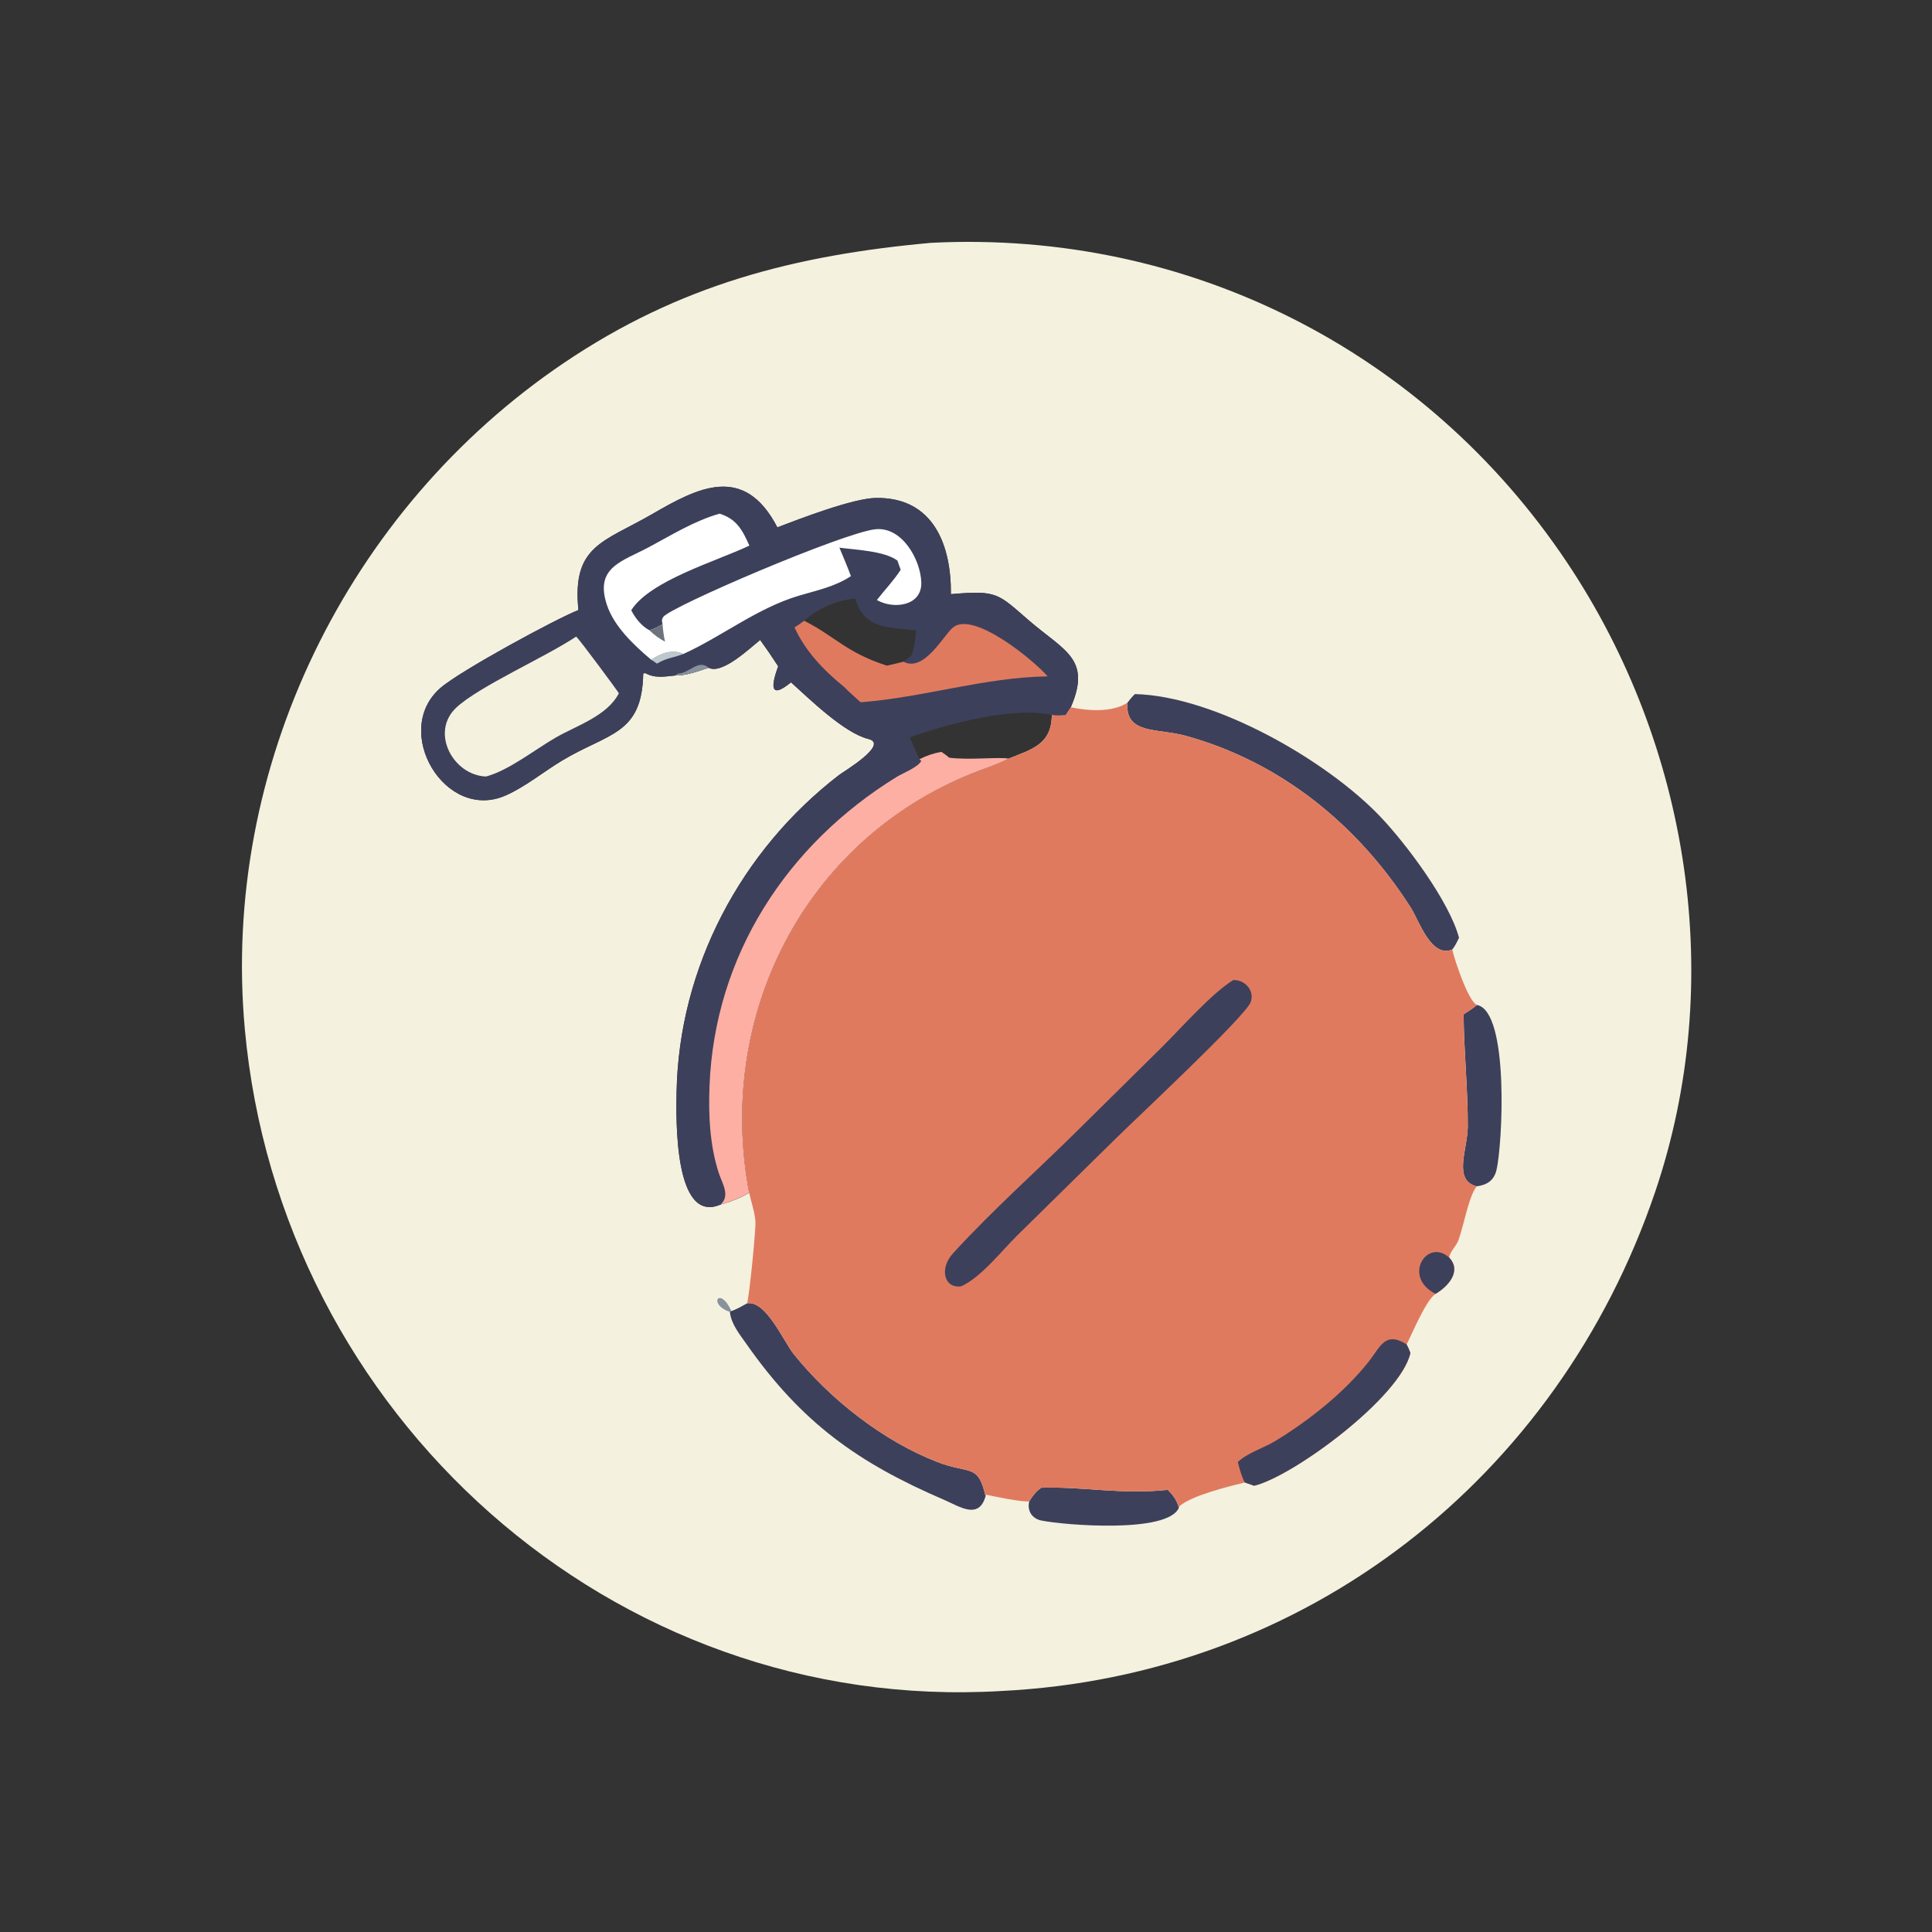 <?xml version="1.0" encoding="utf-8" ?>
<svg xmlns="http://www.w3.org/2000/svg" xmlns:xlink="http://www.w3.org/1999/xlink" width="1024" height="1024">
	<rect width="100%" height="100%" fill="#333333" stroke="none"/>
	<path fill="#F4F1DE" transform="scale(1.6 1.6)" d="M308.356 80.446L308.68 80.427C393.559 76.221 472.172 116.179 519.039 186.228C559.776 247.115 571.933 325.279 548.247 394.969C516.084 489.6 432.701 555.222 331.64 560.169C202.825 567.814 92.723 468.616 81.097 340.875C73.225 254.373 114.963 168.79 186.751 120.254C225.204 94.255 263.402 84.531 308.356 80.446ZM191.614 202.086C184.373 204.898 152.39 222.213 145.835 227.955C129.589 242.188 147.477 272.435 167.599 263.472C174.099 260.577 180.031 255.664 186.155 251.98C201.573 242.704 212.703 243.466 213.075 223.109L213.753 222.971C217.011 224.771 220.111 224.116 223.686 223.765C227.384 223.792 231.254 222.35 234.729 221.197C239.206 223.567 248.567 214.559 251.814 211.991C253.887 214.853 255.863 217.749 257.78 220.718C255.784 226.226 254.415 232.248 262.039 226.038C268.006 231.398 279.613 242.815 287.645 244.788C294.718 246.525 279.393 255.624 278.022 256.677C245.43 281.718 224.894 320.472 224.124 361.8C223.968 370.168 223.182 405.807 238.74 398.999C241.909 398.093 245.368 396.836 248.167 395.089C237.12 336.705 266.189 278.49 322.357 256.063C326.118 254.561 330.086 253.35 333.697 251.517L334.085 251.317C341.88 248.199 348.342 246.573 348.428 236.877C349.888 237.12 351.521 236.947 353.003 236.919C353.54 236.022 354.14 235.158 354.718 234.287C361.638 218.239 352.59 215.632 341.011 205.673C330.486 196.62 330.563 195.462 314.993 196.827C315.157 180.967 309.451 164.638 290.112 164.956C282.571 165.079 265.105 171.79 257.511 174.692C246.43 153.348 230.953 161.676 216.07 170.286C199.95 179.611 189.416 180.643 191.614 202.086Z"/>
	<path fill="#88919E" transform="scale(1.6 1.6)" d="M241.781 434.595C234.274 431.988 238.483 425.855 242.285 434.3L241.781 434.595Z"/>
	<path fill="#3D405B" transform="scale(1.6 1.6)" d="M344.91 492.828C359.17 492.387 371.23 495.189 386.835 493.53C388.645 495.313 389.837 496.954 390.52 499.464C386.87 508.095 352.209 505.205 344.932 503.686C341.837 503.04 340.183 500.404 340.949 497.33C342.067 495.546 343.157 494.059 344.91 492.828Z"/>
	<path fill="#3D405B" transform="scale(1.6 1.6)" d="M489.278 332.914C500.097 335.019 497.694 379.743 495.702 387.694C494.847 391.105 492.553 392.537 489.171 392.989C481.18 390.956 486.185 380.73 486.218 373.17C486.271 360.989 484.931 348.298 484.833 336.015C486.378 335.038 487.853 334.065 489.278 332.914Z"/>
	<path fill="#3D405B" transform="scale(1.6 1.6)" d="M247.474 431.75C253.696 430.631 259.593 444.397 262.944 448.568C275.018 463.59 292.539 477.309 310.413 484.269C321.228 488.48 324.012 484.663 326.478 495.655C324.252 503.523 317.893 499.062 312.881 496.907C284.141 484.549 265.576 471.289 247.372 445.357C245.091 442.109 242.222 438.675 241.781 434.595L242.285 434.3C244.117 433.693 245.785 432.673 247.474 431.75Z"/>
	<path fill="#3D405B" transform="scale(1.6 1.6)" d="M375.951 229.921C402.635 230.577 439.664 252.047 457.25 270.529C465.949 279.671 480.11 298.647 483.321 310.643C482.66 312.018 482.049 313.345 481.089 314.546C474.055 317.448 470.063 304.938 467.363 300.701C449.938 273.367 424.452 252.514 392.854 243.764C383.508 241.176 372.714 243.41 373.462 232.793C374.235 231.749 375.02 230.827 375.951 229.921Z"/>
	<path fill="#3D405B" transform="scale(1.6 1.6)" d="M191.614 202.086C189.416 180.643 199.95 179.611 216.07 170.286C230.953 161.676 246.43 153.348 257.511 174.692C265.105 171.79 282.571 165.079 290.112 164.956C309.451 164.638 315.157 180.967 314.993 196.827C330.563 195.462 330.486 196.62 341.011 205.673C352.59 215.632 361.638 218.239 354.718 234.287C354.14 235.158 353.54 236.022 353.003 236.919C351.521 236.947 349.888 237.12 348.428 236.877C348.342 246.573 341.88 248.199 334.085 251.317L333.697 251.517C330.086 253.35 326.118 254.561 322.357 256.063C266.189 278.49 237.12 336.705 248.167 395.089C245.368 396.836 241.909 398.093 238.74 398.999C223.182 405.807 223.968 370.168 224.124 361.8C224.894 320.472 245.43 281.718 278.022 256.677C279.393 255.624 294.718 246.525 287.645 244.788C279.613 242.815 268.006 231.398 262.039 226.038C254.415 232.248 255.784 226.226 257.78 220.718C255.863 217.749 253.887 214.853 251.814 211.991C248.567 214.559 239.206 223.567 234.729 221.197C231.254 222.35 227.384 223.792 223.686 223.765C220.111 224.116 217.011 224.771 213.753 222.971L213.075 223.109C212.703 243.466 201.573 242.704 186.155 251.98C180.031 255.664 174.099 260.577 167.599 263.472C147.477 272.435 129.589 242.188 145.835 227.955C152.39 222.213 184.373 204.898 191.614 202.086ZM301.394 244.279C302.439 246.698 303.47 249.124 304.572 251.518C306.987 250.293 309.162 249.556 311.837 249.06C312.729 249.67 313.616 250.25 314.405 250.992C321.084 251.888 331.272 250.655 334.085 251.317C341.88 248.199 348.342 246.573 348.428 236.877C335.952 233.859 313.426 239.92 301.394 244.279ZM283.335 198.306C283.252 198.313 283.17 198.319 283.088 198.327L282.679 198.371C276.76 198.94 270.782 201.678 266.396 205.644C276.878 210.955 280.231 216.142 293.794 220.509C295.64 220.107 297.469 219.669 299.297 219.19C300.235 218.565 301.084 217.808 301.948 217.086C302.902 214.354 303.285 211.731 303.452 208.851C294.67 207.709 286.247 208.597 283.335 198.306Z"/>
	<path fill="#88919E" transform="scale(1.6 1.6)" d="M223.686 223.765L224.561 223.154C228.489 223.008 231.299 218.255 234.729 221.197C231.254 222.35 227.384 223.792 223.686 223.765Z"/>
	<path fill="#BDC8CD" transform="scale(1.6 1.6)" d="M215.722 218.562C218.677 216.436 222.953 214.899 226.355 216.645C223.125 217.924 220.86 217.895 217.617 219.835C217 219.416 216.374 218.917 215.722 218.562Z"/>
	<path fill="#E07A5F" transform="scale(1.6 1.6)" d="M263.193 207.835C264.298 207.172 265.341 206.385 266.396 205.644C276.878 210.955 280.231 216.142 293.794 220.509C295.64 220.107 297.469 219.669 299.297 219.19C306.048 222.79 312.41 210.691 315.616 207.924C322.401 202.067 342.895 219.135 347.028 224.055C325.984 224.383 305.96 231.049 285.097 232.635C283.25 230.938 281.303 229.285 279.551 227.492C272.866 222.052 266.793 215.761 263.193 207.835Z"/>
	<path fill="#F4F1DE" transform="scale(1.6 1.6)" d="M190.866 210.879C192 211.85 204.763 229.101 205.008 229.666C201.061 237.256 191.06 240.301 184.013 244.375C177.017 248.418 168.636 255.158 161.009 257.232C150.003 256.81 142.374 242.468 151.247 234.311C158.925 227.254 180.632 217.697 190.866 210.879Z"/>
	<path fill="white" transform="scale(1.6 1.6)" d="M238.355 170.157C243.955 171.88 245.935 175.539 248.24 180.737C237.826 185.749 215.349 192.245 209.107 202.145C210.418 204.746 212.501 207.368 215.103 208.779C216.674 208.337 218.036 207.569 219.464 206.794C219.308 205.768 219.074 205.322 219.695 204.391C221.932 201.043 279.54 176.372 290.026 175.317C298.844 174.429 304.944 185.386 305.193 192.892C305.455 200.84 295.907 201.914 290.476 198.761C293.056 195.427 296.097 192.281 298.371 188.74C297.997 187.733 297.622 186.73 297.293 185.707C292.987 182.5 283.528 182.147 278.065 181.424C279.37 184.55 280.696 187.667 281.881 190.841C276.548 194.388 270.63 195.536 264.574 197.352C250.713 201.51 239.375 210.702 226.355 216.645C222.953 214.899 218.677 216.436 215.722 218.562C210.038 213.747 203.377 207.548 201.001 200.252C196.98 187.903 206.074 185.998 214.87 181.299C222.559 177.191 229.92 172.575 238.355 170.157Z"/>
	<path fill="#6C727E" transform="scale(1.6 1.6)" d="M215.103 208.779C216.674 208.337 218.036 207.569 219.464 206.794C219.632 208.767 219.867 210.638 220.307 212.569C218.317 211.498 216.744 210.354 215.103 208.779Z"/>
	<path fill="#FDAFA4" transform="scale(1.6 1.6)" d="M311.837 249.06C312.729 249.67 313.616 250.25 314.405 250.992C321.084 251.888 331.272 250.655 334.085 251.317L333.697 251.517C330.086 253.35 326.118 254.561 322.357 256.063C266.189 278.49 237.12 336.705 248.167 395.089C245.368 396.836 241.909 398.093 238.74 398.999C241.943 396.012 239.293 392.146 238.147 388.689C235.12 379.553 234.662 369.294 235.036 359.719C236.726 316.432 260.767 279.683 297.03 257.371C299.078 256.11 304.154 254.137 305.186 252.066L304.572 251.518C306.987 250.293 309.162 249.556 311.837 249.06Z"/>
	<path fill="#E07A5F" transform="scale(1.6 1.6)" d="M373.462 232.793C372.714 243.41 383.508 241.176 392.854 243.764C424.452 252.514 449.938 273.367 467.363 300.701C470.063 304.938 474.055 317.448 481.089 314.546C481.742 317.779 486.445 331.866 489.278 332.914C487.853 334.065 486.378 335.038 484.833 336.015C484.931 348.298 486.271 360.989 486.218 373.17C486.185 380.73 481.18 390.956 489.171 392.989C486.518 396.247 484.832 406.362 483.048 411.018C482.314 412.933 480.234 414.694 480.08 416.615C484.277 421.113 479.704 426.157 475.555 428.6C472.379 430.704 468.003 441.326 465.966 445.35C466.459 446.298 466.876 447.195 467.213 448.21C463.91 462.888 428.354 489.091 415.447 492.176L412.352 491.084C406.828 492.448 394.656 495.44 390.726 498.943L390.52 499.464C389.837 496.954 388.645 495.313 386.835 493.53C371.23 495.189 359.17 492.387 344.91 492.828C343.157 494.059 342.067 495.546 340.949 497.33C338.677 497.656 329.831 495.819 327.13 495.232L326.68 495.132L326.478 495.655C324.012 484.663 321.228 488.48 310.413 484.269C292.539 477.309 275.018 463.59 262.944 448.568C259.593 444.397 253.696 430.631 247.474 431.75C248.306 428.892 250.408 407.069 250.25 404.746C250.028 401.495 248.861 398.271 248.167 395.089C237.12 336.705 266.189 278.49 322.357 256.063C326.118 254.561 330.086 253.35 333.697 251.517L334.085 251.317C341.88 248.199 348.342 246.573 348.428 236.877C349.888 237.12 351.521 236.947 353.003 236.919C353.54 236.022 354.14 235.158 354.718 234.287C360.393 235.495 368.371 236.086 373.462 232.793Z"/>
	<path fill="#3D405B" transform="scale(1.6 1.6)" d="M475.555 428.6C464.386 423.001 472.764 409.932 480.08 416.615C484.277 421.113 479.704 426.157 475.555 428.6Z"/>
	<path fill="#3D405B" transform="scale(1.6 1.6)" d="M410.034 484.32C413.357 481.192 418.638 479.686 422.564 477.288C433.642 470.52 445.159 461.431 453.325 451.158C457.288 446.174 458.777 440.824 465.966 445.35C466.459 446.298 466.876 447.195 467.213 448.21C463.91 462.888 428.354 489.091 415.447 492.176L412.352 491.084C411.214 488.961 410.672 486.628 410.034 484.32Z"/>
	<path fill="#3D405B" transform="scale(1.6 1.6)" d="M408.53 324.661C412.275 324.485 415.671 328.06 414.334 331.899C412.684 336.635 375.519 371.269 369.14 377.617L337.068 409.161C331.856 414.275 325.069 423.087 318.429 426.105C312.632 426.937 311.18 420.124 315.655 415.225C329.029 400.582 344.052 387.338 358.109 373.356L385.442 346.334C391.524 340.254 401.67 328.826 408.53 324.661Z"/>
</svg>
